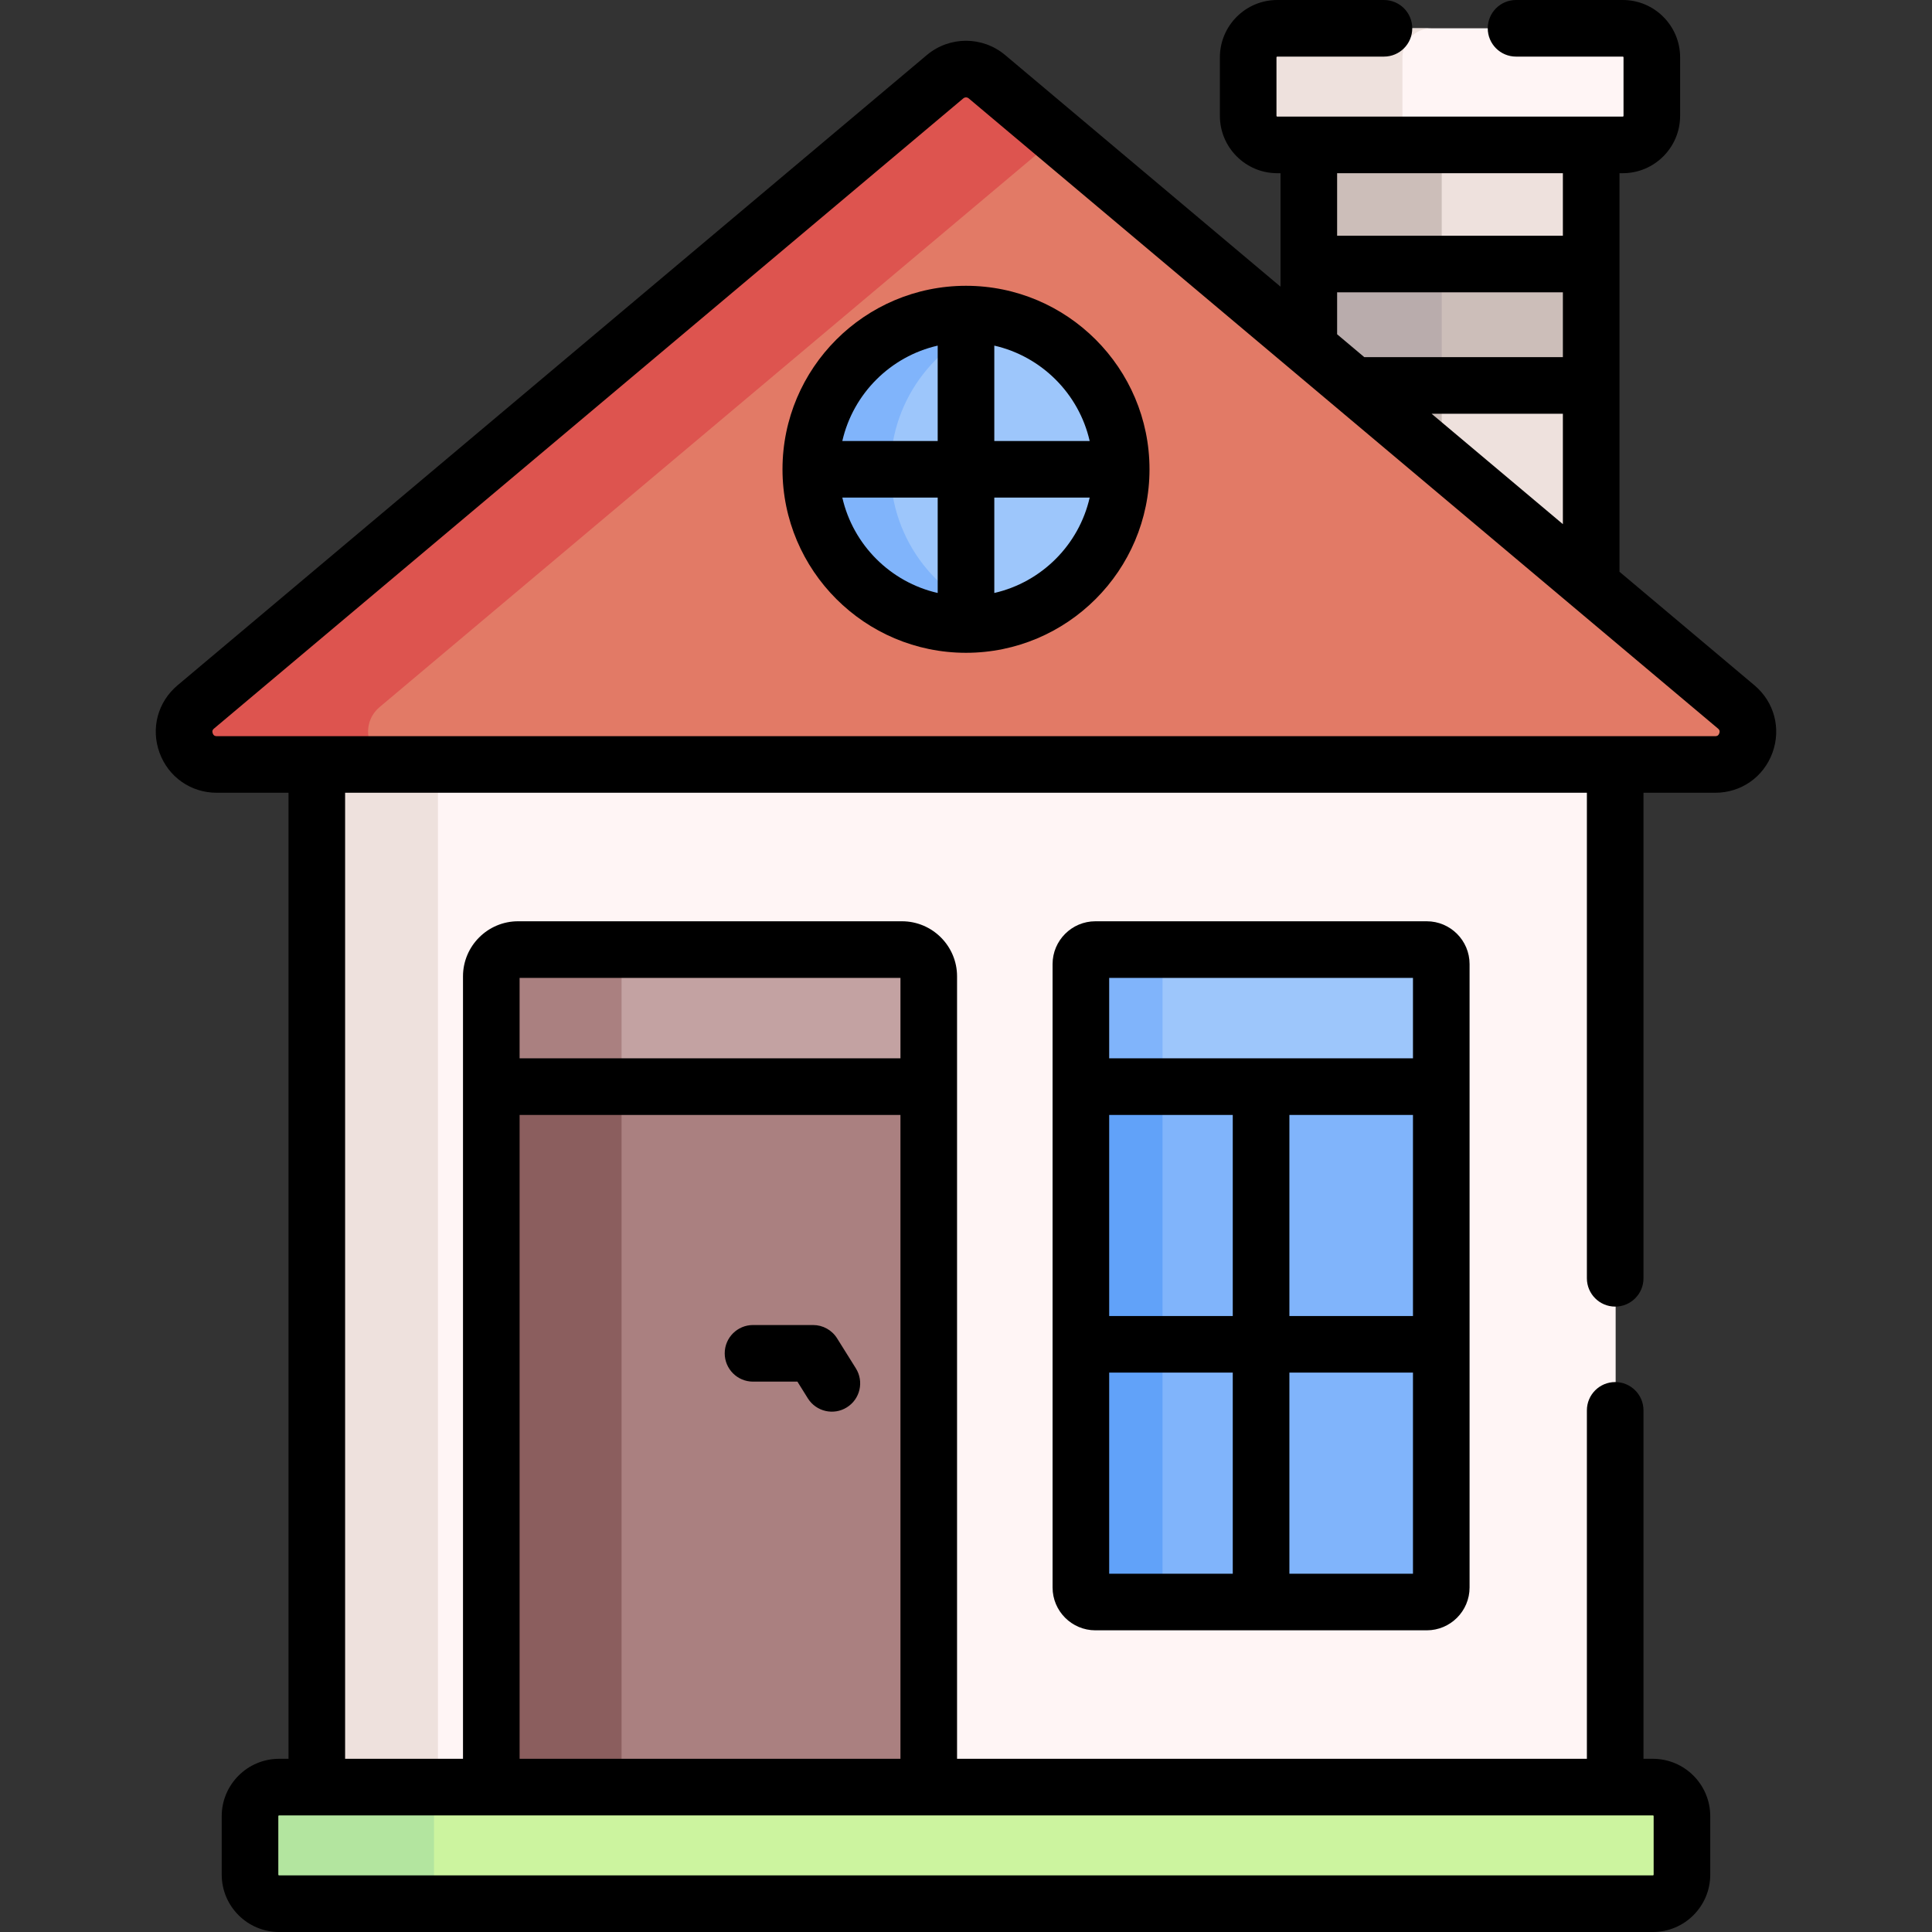 <svg width="54" height="54" viewBox="0 0 54 54" fill="none" xmlns="http://www.w3.org/2000/svg">
<rect x="0" y="0" width="54" height="54" fill="#333333" stroke="none"/>
<g clip-path="url(#clip0)">
<path d="M8.869 20.958H45.158V50.267H8.869V20.958Z" fill="#FFF5F5"/>
<path d="M8.869 20.958H12.241V50.267H8.869V20.958Z" fill="#EEE1DD"/>
<path d="M30.225 30.161V44.371C30.225 44.595 30.407 44.777 30.631 44.777H39.892C40.116 44.777 40.297 44.595 40.297 44.371V30.161H30.225Z" fill="#80B4FB"/>
<path d="M32.493 44.371V30.161H30.225V44.371C30.225 44.595 30.407 44.777 30.631 44.777H32.898C32.674 44.777 32.493 44.595 32.493 44.371Z" fill="#61A2F9"/>
<path d="M13.745 30.161H25.973V50.267H13.745V30.161Z" fill="#AA8080"/>
<path d="M25.973 30.372V27.29C25.973 26.878 25.636 26.541 25.224 26.541H14.494C14.082 26.541 13.745 26.878 13.745 27.29V30.372H25.973Z" fill="#C3A2A2"/>
<path d="M13.745 30.161H17.373V50.267H13.745V30.161Z" fill="#8B5E5E"/>
<path d="M18.122 26.541H14.494C14.082 26.541 13.745 26.878 13.745 27.289V30.372H17.373V27.289C17.373 26.878 17.71 26.541 18.122 26.541Z" fill="#AA8080"/>
<path d="M46.212 49.95H7.814C7.366 49.95 7.002 50.314 7.002 50.763V52.396C7.002 52.845 7.366 53.209 7.815 53.209H46.213C46.661 53.209 47.025 52.845 47.025 52.396V50.763C47.025 50.314 46.661 49.95 46.212 49.95Z" fill="#CCF49F"/>
<path d="M12.131 52.396V50.763C12.131 50.314 12.495 49.95 12.944 49.95H7.814C7.366 49.95 7.002 50.314 7.002 50.763V52.396C7.002 52.845 7.365 53.209 7.814 53.209H12.944C12.495 53.209 12.131 52.845 12.131 52.396Z" fill="#B3E59F"/>
<path d="M36.596 3.839H44.487V7.546H36.596V3.839Z" fill="#EEE1DD"/>
<path d="M36.596 3.839H40.297V7.546H36.596V3.839Z" fill="#CCBEB9"/>
<path d="M37.282 10.606L44.487 16.665V10.606H37.282Z" fill="#EEE1DD"/>
<path d="M40.297 10.606H37.282L40.297 13.141V10.606Z" fill="#CCBEB9"/>
<path d="M44.487 7.379H36.596V10.028L37.481 10.773H44.487V7.379Z" fill="#CCBEB9"/>
<path d="M40.297 7.379H36.596V10.028L37.481 10.773H40.297V7.379Z" fill="#B9ACAC"/>
<path d="M46.183 3.237V1.604C46.183 1.155 45.819 0.791 45.37 0.791H35.713C35.264 0.791 34.9 1.155 34.9 1.604V3.237C34.9 3.686 35.264 4.05 35.713 4.05H45.37C45.819 4.05 46.183 3.686 46.183 3.237Z" fill="#FFF5F5"/>
<path d="M39.198 3.237V1.604C39.198 1.155 39.562 0.791 40.011 0.791H35.713C35.264 0.791 34.9 1.155 34.9 1.604V3.237C34.9 3.686 35.264 4.05 35.713 4.05H40.011C39.562 4.05 39.198 3.686 39.198 3.237Z" fill="#EEE1DD"/>
<path d="M48.541 19.759L27.6 2.145C27.261 1.86 26.766 1.86 26.427 2.145L5.485 19.759C4.835 20.306 5.222 21.367 6.072 21.367H47.955C48.805 21.367 49.192 20.306 48.541 19.759Z" fill="#E27A66"/>
<path d="M10.615 19.759L29.578 3.809L27.6 2.145C27.261 1.86 26.766 1.86 26.427 2.145L5.485 19.759C4.835 20.306 5.222 21.367 6.072 21.367H11.201C10.351 21.367 9.964 20.306 10.615 19.759Z" fill="#DD544F"/>
<path d="M27.337 17.45C29.728 17.28 31.528 15.204 31.358 12.813C31.188 10.421 29.112 8.621 26.721 8.791C24.33 8.961 22.529 11.037 22.699 13.429C22.869 15.82 24.946 17.62 27.337 17.45Z" fill="#9DC6FB"/>
<path d="M24.89 13.117C24.89 11.104 26.262 9.411 28.121 8.922C27.767 8.829 27.396 8.779 27.014 8.779C24.618 8.779 22.675 10.721 22.675 13.117C22.675 15.513 24.618 17.455 27.014 17.455C27.396 17.455 27.767 17.405 28.121 17.312C26.262 16.822 24.89 15.13 24.89 13.117Z" fill="#80B4FB"/>
<path d="M39.892 26.541H30.631C30.407 26.541 30.225 26.722 30.225 26.946V30.372H40.297V26.946C40.297 26.722 40.116 26.541 39.892 26.541Z" fill="#9DC6FB"/>
<path d="M32.898 26.541H30.631C30.407 26.541 30.225 26.722 30.225 26.946V30.372H32.493V26.946C32.493 26.722 32.674 26.541 32.898 26.541Z" fill="#80B4FB"/>
<path d="M49.037 19.154L45.265 15.981C45.265 14.867 45.265 6.149 45.265 4.841H45.357C46.241 4.841 46.96 4.121 46.96 3.237V1.604C46.96 0.719 46.241 0 45.357 0H42.374C41.937 0 41.583 0.354 41.583 0.791C41.583 1.228 41.937 1.582 42.374 1.582H45.357C45.369 1.582 45.378 1.592 45.378 1.604V3.237C45.378 3.249 45.369 3.259 45.357 3.259H44.474H36.582H35.699C35.687 3.259 35.678 3.249 35.678 3.237V1.604C35.678 1.592 35.687 1.582 35.699 1.582H38.682C39.119 1.582 39.473 1.228 39.473 0.791C39.473 0.354 39.119 0 38.682 0H35.699C34.815 0 34.096 0.719 34.096 1.604V3.237C34.096 4.121 34.815 4.841 35.699 4.841H35.791V8.013L28.096 1.54C27.461 1.006 26.539 1.006 25.904 1.54L4.963 19.154C4.409 19.619 4.211 20.36 4.459 21.039C4.707 21.719 5.335 22.158 6.058 22.158H8.064V49.159H7.801C6.917 49.159 6.197 49.879 6.197 50.763V52.397C6.197 53.281 6.917 54 7.801 54H46.199C47.083 54 47.802 53.281 47.802 52.397V50.763C47.802 49.879 47.083 49.159 46.199 49.159H45.936V39.42C45.936 38.983 45.582 38.629 45.145 38.629C44.708 38.629 44.354 38.983 44.354 39.42V49.159H26.75C26.75 48.966 26.75 27.781 26.75 27.289C26.75 26.441 26.059 25.75 25.21 25.75H14.48C13.632 25.75 12.941 26.441 12.941 27.289V49.159H9.646V22.158H44.354V35.729C44.354 36.165 44.708 36.52 45.145 36.52C45.582 36.52 45.936 36.165 45.936 35.729V22.158H47.942C48.665 22.158 49.293 21.719 49.541 21.039C49.788 20.36 49.591 19.619 49.037 19.154ZM37.373 4.841H43.683V6.588H37.373V4.841ZM37.373 8.17H43.683V9.982H38.132L37.373 9.343V8.17ZM43.683 11.564V14.65L40.013 11.564H43.683ZM14.523 27.332H25.168V29.581H14.523V27.332ZM14.523 31.163H25.168V49.159H14.523V31.163ZM46.199 50.741C46.211 50.741 46.22 50.751 46.22 50.763V52.397C46.22 52.408 46.211 52.418 46.199 52.418H7.801C7.789 52.418 7.779 52.408 7.779 52.397V50.763C7.779 50.751 7.789 50.741 7.801 50.741H46.199ZM48.054 20.497C48.026 20.576 47.969 20.576 47.942 20.576C46.234 20.576 7.42 20.576 6.058 20.576C6.031 20.576 5.974 20.576 5.946 20.497C5.917 20.418 5.96 20.382 5.981 20.364L26.923 2.751C26.945 2.732 26.973 2.722 27 2.722C27.027 2.722 27.055 2.732 27.077 2.751L36.073 10.317C36.457 10.64 46.587 19.16 48.019 20.364C48.04 20.382 48.083 20.418 48.054 20.497Z" fill="black"/>
<path d="M30.617 25.75C29.957 25.75 29.42 26.287 29.42 26.946V44.371C29.42 45.031 29.957 45.568 30.617 45.568H39.878C40.538 45.568 41.075 45.031 41.075 44.371C41.075 43.614 41.075 27.705 41.075 26.946C41.075 26.287 40.538 25.75 39.878 25.75H30.617ZM34.456 43.986H31.002V38.365H34.456V43.986ZM34.456 36.783H31.002V31.163H34.456V36.783ZM39.493 43.986H36.039V38.365H39.493V43.986ZM39.493 36.783H36.039V31.163H39.493V36.783ZM39.493 29.581H31.002V27.332H39.493V29.581Z" fill="black"/>
<path d="M23.397 37.407C23.252 37.175 22.999 37.035 22.726 37.035H21.047C20.61 37.035 20.256 37.389 20.256 37.826C20.256 38.263 20.61 38.617 21.047 38.617H22.288L22.58 39.085C22.812 39.455 23.3 39.568 23.67 39.336C24.041 39.105 24.153 38.617 23.922 38.246L23.397 37.407Z" fill="black"/>
<path d="M27 7.988C24.172 7.988 21.871 10.289 21.871 13.117C21.871 15.945 24.172 18.246 27 18.246C29.828 18.246 32.129 15.945 32.129 13.117C32.129 10.289 29.828 7.988 27 7.988ZM26.209 16.574C24.887 16.272 23.845 15.23 23.543 13.908H26.209V16.574ZM26.209 12.326H23.543C23.845 11.004 24.887 9.962 26.209 9.66V12.326ZM27.791 16.574V13.908H30.457C30.155 15.23 29.113 16.272 27.791 16.574ZM27.791 12.326V9.66C29.113 9.962 30.155 11.004 30.457 12.326H27.791Z" fill="black"/>
</g>
<defs>
<clipPath id="clip0">
<rect width="54" height="54" fill="white"/>
</clipPath>
</defs>
</svg>
